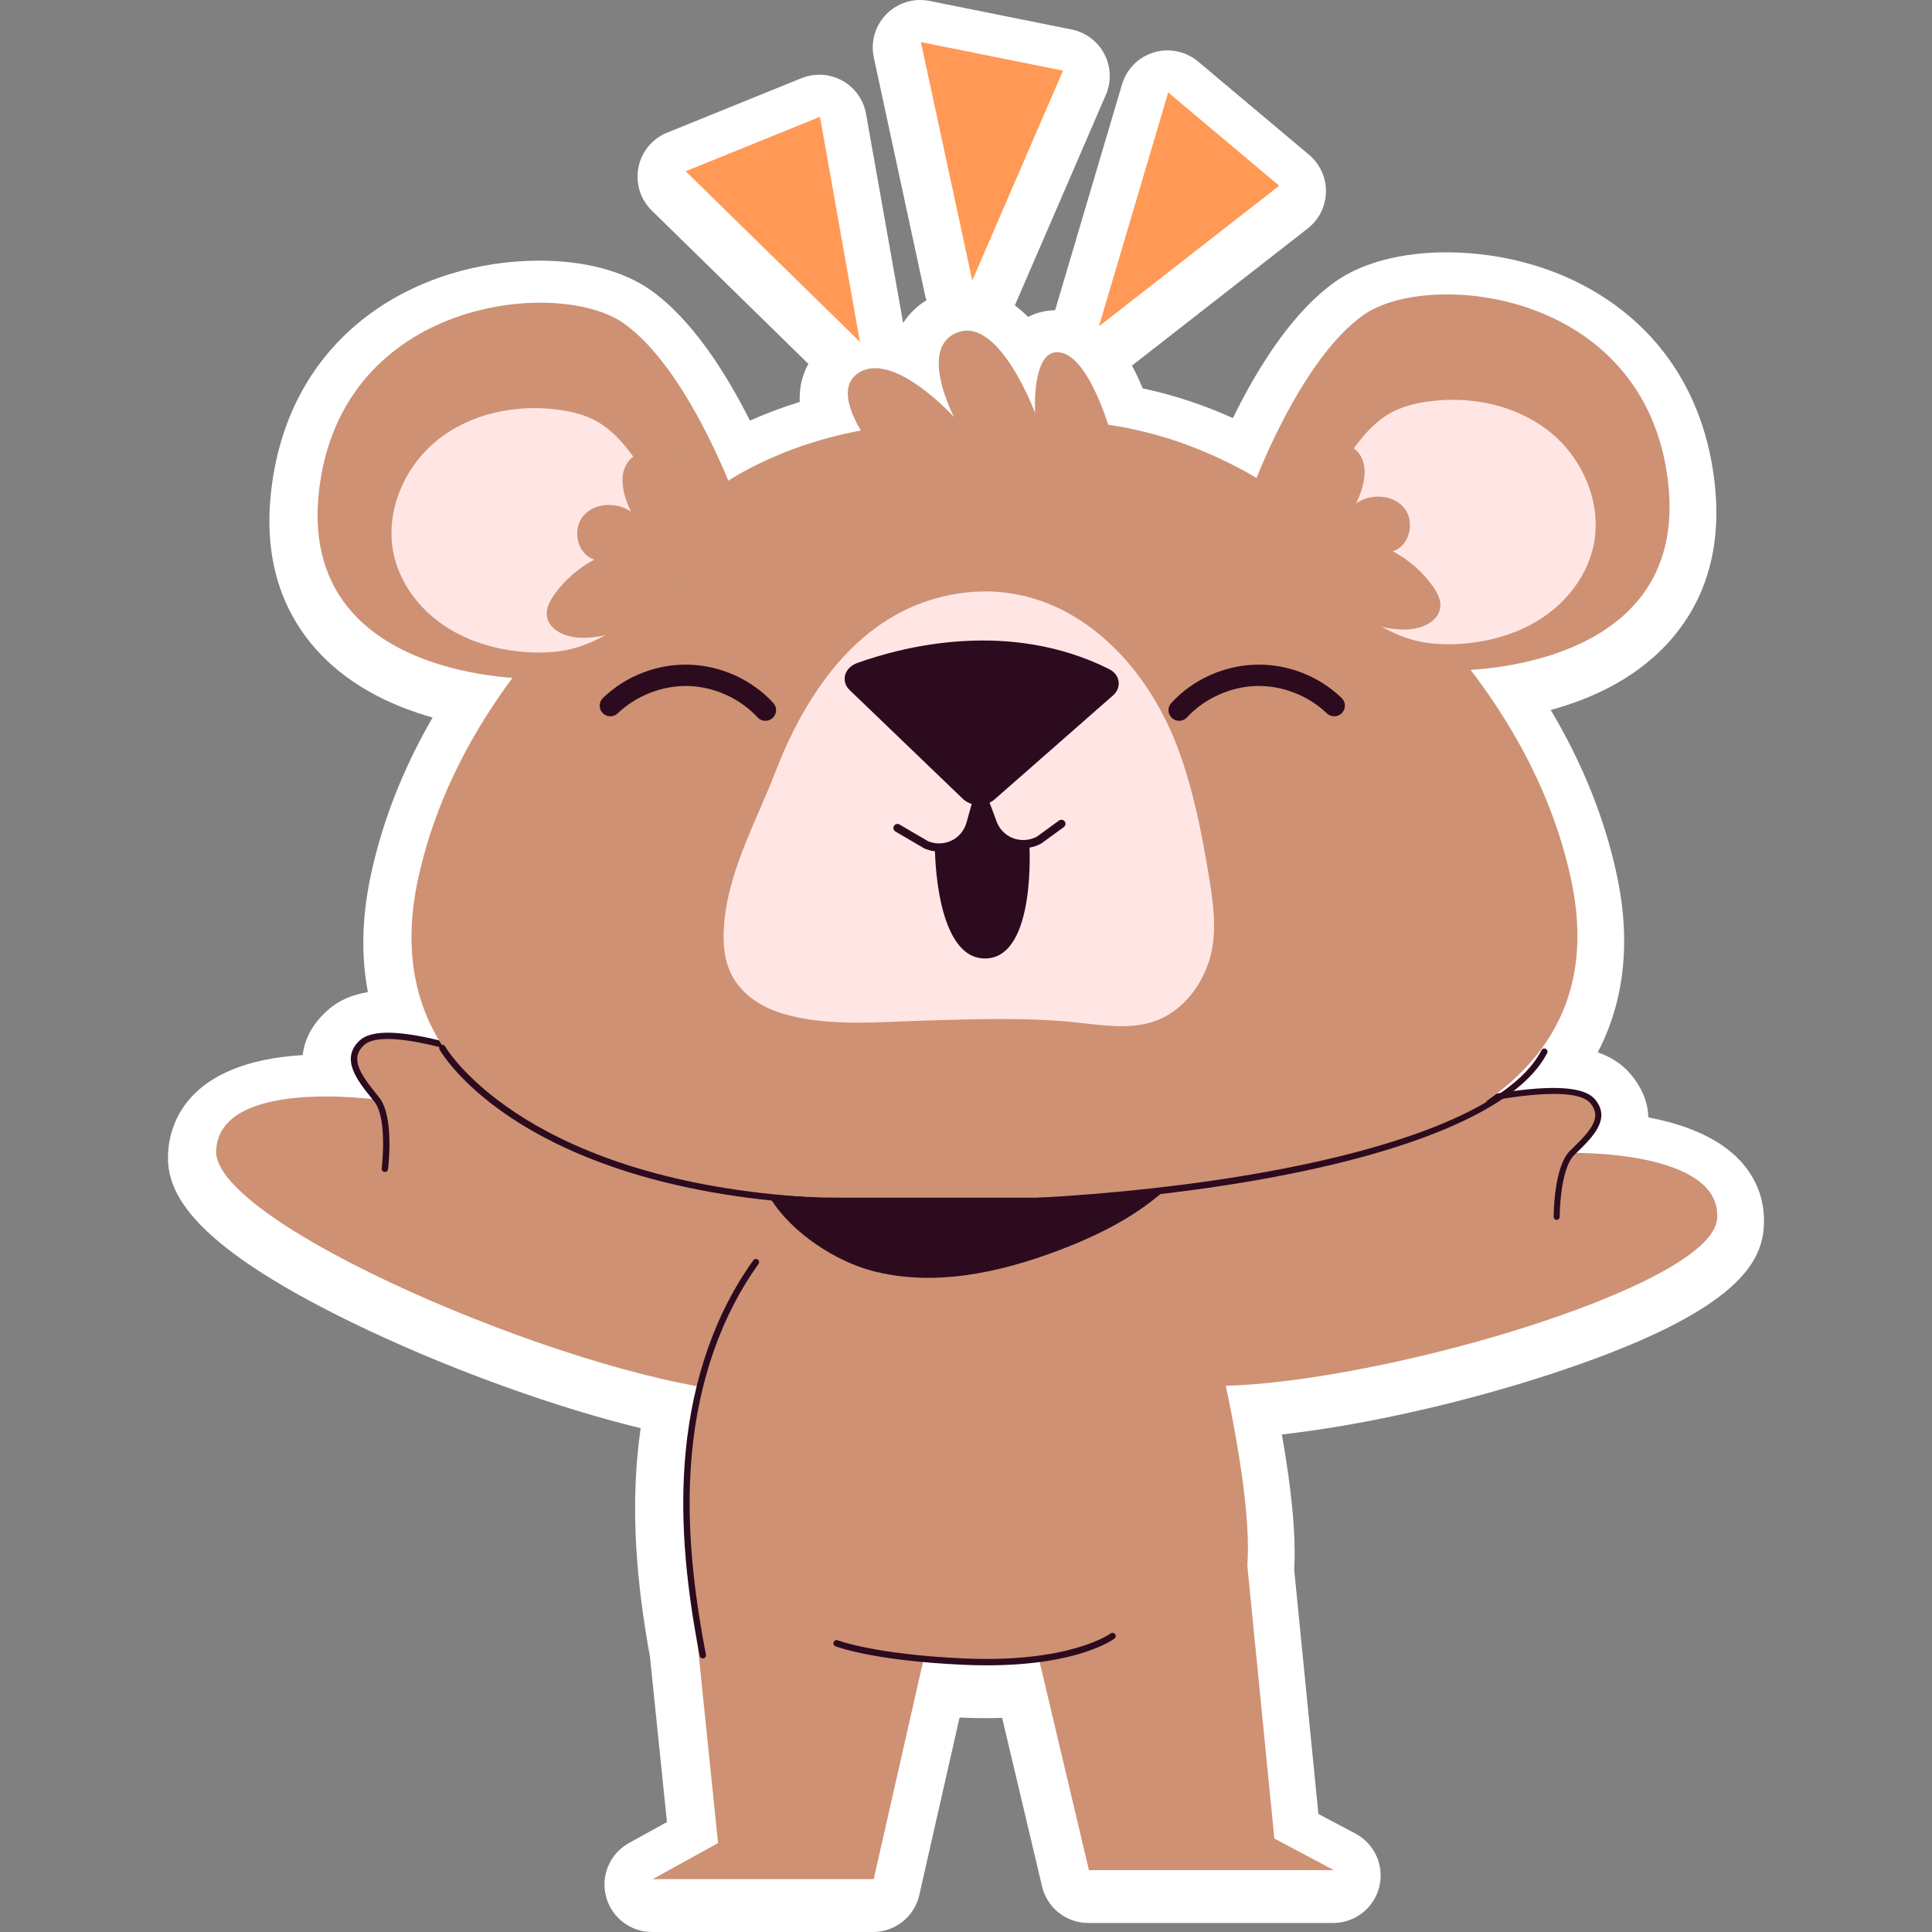 <?xml version="1.0" encoding="UTF-8" standalone="no"?>
<!-- Generator: Adobe Illustrator 26.2.1, SVG Export Plug-In . SVG Version: 6.00 Build 0)  -->

<svg
   version="1.1"
   id="Capa_1"
   x="0px"
   y="0px"
   viewBox="0 0 512 512"
   style="enable-background:new 0 0 512 512;"
   xml:space="preserve"
   width="512"
   height="512"
   sodipodi:docname="003-bear.svg"
   inkscape:version="1.4 (1:1.4+202410161351+e7c3feb100)"
   xmlns:inkscape="http://www.inkscape.org/namespaces/inkscape"
   xmlns:sodipodi="http://sodipodi.sourceforge.net/DTD/sodipodi-0.dtd"
   xmlns="http://www.w3.org/2000/svg"
   xmlns:svg="http://www.w3.org/2000/svg"><rect x="0" y="0" width="512" height="512" fill="#808080" stroke="none"/><defs
   id="defs34" /><sodipodi:namedview
   id="namedview34"
   pagecolor="#505050"
   bordercolor="#ffffff"
   borderopacity="1"
   inkscape:showpageshadow="0"
   inkscape:pageopacity="0"
   inkscape:pagecheckerboard="1"
   inkscape:deskcolor="#505050"
   inkscape:zoom="1.5683594"
   inkscape:cx="256"
   inkscape:cy="256"
   inkscape:window-width="1247"
   inkscape:window-height="1011"
   inkscape:window-x="50"
   inkscape:window-y="32"
   inkscape:window-maximized="0"
   inkscape:current-layer="g24" />
<g
   id="g34">
	<path
   style="fill:#FFFFFF;"
   d="M461.242,307.684c-5.916-6.434-15.274-9.82-24.42-11.562c-0.115-4.71-2.244-8.595-4.796-11.58   c-2.433-2.845-5.526-4.592-8.61-5.662c7.084-13.541,8.839-29.428,5.049-47.047c-3.208-14.919-9.073-29.545-17.502-43.68   c11.355-3.097,23.662-8.839,32.514-19.418c9.108-10.886,12.776-24.661,10.902-40.941c-4.843-42.085-39.205-60.924-71.11-60.924   c-11.816,0-22.216,2.735-29.286,7.699c-11.697,8.211-20.985,23.412-27.246,36.23c-7.83-3.529-15.669-6.11-23.901-7.877   c-0.912-2.194-1.862-4.203-2.853-6.033l46.573-36.332c2.992-2.334,4.771-5.893,4.839-9.689c0.069-3.793-1.579-7.416-4.485-9.857   l-29.412-24.71c-2.296-1.928-5.169-2.948-8.091-2.948c-1.211,0-2.43,0.174-3.62,0.532c-4.061,1.222-7.233,4.407-8.438,8.473   l-17.728,59.845c-2.524,0.052-4.952,0.654-7.145,1.781c-1.115-1.107-2.298-2.132-3.546-3.05c0.029-0.063,0.068-0.118,0.095-0.182   l24.041-55.612c1.506-3.484,1.358-7.459-0.401-10.823c-1.759-3.361-4.943-5.75-8.663-6.498l-37.66-7.574   C245.519,0.081,244.689,0,243.864,0c-3.332,0-6.568,1.326-8.955,3.745c-2.977,3.019-4.233,7.336-3.34,11.483l13.619,63.186   c0.084,0.391,0.223,0.758,0.342,1.134c-2.508,1.553-4.612,3.597-6.188,6.058l-9.833-55.426c-0.663-3.738-2.977-6.974-6.298-8.81   c-1.886-1.042-3.983-1.57-6.086-1.57c-1.601,0-3.206,0.305-4.725,0.921l-35.601,14.432c-3.93,1.593-6.793,5.06-7.614,9.22   c-0.822,4.162,0.509,8.454,3.539,11.423l41.498,40.634c-0.667,1.218-1.21,2.509-1.591,3.872c-0.555,1.988-0.788,4.063-0.702,6.221   c-4.532,1.392-8.916,3.038-13.191,4.95c-6.177-12.315-15.234-26.814-26.468-34.701c-7.069-4.964-17.47-7.699-29.286-7.699   c-31.905,0-66.267,18.839-71.111,60.924c-1.861,16.159,1.744,29.856,10.714,40.709c8.691,10.516,20.851,16.288,32.052,19.445   c-7.815,13.525-13.295,27.486-16.349,41.684c-2.378,11.054-2.637,21.447-0.789,31.09c-4.381,0.696-8.01,2.348-10.829,4.935   c-3.829,3.513-5.976,7.437-6.444,11.744c-31.144,1.902-35.373,18.722-35.694,26.196c-0.427,9.942,5.244,24.249,53.28,46.846   c23.27,10.945,50.145,20.534,71.974,25.842c-0.323,2.199-0.589,4.391-0.794,6.569c-1.533,16.21-0.498,33.389,3.255,54.021   l4.498,43.79l-10.05,5.543c-5.023,2.772-7.535,8.593-6.104,14.149c1.431,5.558,6.442,9.441,12.18,9.441h58.584   c5.874,0,10.966-4.065,12.265-9.793l10.674-47.043c0.071,0.002,0.14,0.006,0.21,0.01c2.298,0.104,4.6,0.158,6.841,0.158   c1.425,0,2.837-0.023,4.234-0.068l10.577,44.666c1.343,5.672,6.408,9.678,12.238,9.678h64.913c5.777,0,10.809-3.934,12.204-9.539   c1.395-5.607-1.208-11.441-6.31-14.147l-9.815-5.208l-6.411-64.744c0.495-8.792-0.576-20.597-3.262-35.821   c20.634-2.319,46.385-7.981,69.678-15.496c49.964-16.12,57.248-29.42,58.013-39.205   C467.929,318.78,465.797,312.637,461.242,307.684z"
   id="path1" />
	<g
   id="g33">
		<g
   id="g30">
			<g
   id="g3">
				<path
   style="fill:#CE9174;"
   d="M210.008,313.08c0,0-106.921-50.283-114.078-36.759c-4.589,8.673,3.934,15.103,3.934,15.103      s-41.749-5.908-42.582,13.488c-0.833,19.396,92.917,59.271,136.467,63.728S210.008,313.08,210.008,313.08z"
   id="path2" />
				<path
   style="fill:#2C0B1F;"
   d="M210.007,313.925c-0.117,0-0.236-0.024-0.351-0.077c-0.177-0.08-18.033-8.236-53.69-22.688      c-42.975-17.418-56.057-17.345-59.465-14.217c-3.834,3.519-1.08,7.591,3.229,12.959l0.797,0.997      c3.987,5.029,2.377,18.387,2.306,18.953c-0.057,0.464-0.486,0.798-0.942,0.733c-0.463-0.058-0.791-0.479-0.733-0.942      c0.016-0.132,1.596-13.219-1.954-17.695l-0.79-0.988c-3.72-4.634-8.349-10.401-3.054-15.261      c5.557-5.101,25.587-0.555,61.242,13.895c35.697,14.468,53.582,22.638,53.759,22.719c0.424,0.194,0.61,0.695,0.416,1.119      C210.634,313.742,210.327,313.925,210.007,313.925z"
   id="path3" />
			</g>
			<g
   id="g5">
				<path
   style="fill:#CE9174;"
   d="M310.806,313.3c0,0,106.062-34.997,111.236-21.491c3.318,8.661-5.413,13.724-5.413,13.724      s39.849-0.785,38.419,17.51c-1.43,18.295-93.945,45.026-135.319,44.245C278.355,366.507,310.806,313.3,310.806,313.3z"
   id="path4" />
				<path
   style="fill:#2C0B1F;"
   d="M412.542,323.284c-0.439,0-0.797-0.356-0.799-0.797c-0.001-0.539,0.01-13.258,4.325-17.522      l0.86-0.843c4.655-4.548,7.704-8.055,4.507-11.794c-2.843-3.322-15.109-4.881-57.421,6.562      c-35.111,9.498-52.791,15.114-52.966,15.17c-0.419,0.134-0.868-0.099-1.003-0.519c-0.134-0.42,0.098-0.869,0.519-1.003      c0.175-0.056,17.888-5.683,53.034-15.189c35.104-9.496,54.42-11.477,59.05-6.059c4.416,5.163-0.585,10.048-4.604,13.973      l-0.854,0.837c-3.841,3.796-3.852,16.257-3.851,16.383c0.001,0.44-0.355,0.799-0.797,0.801      C412.544,323.284,412.543,323.284,412.542,323.284z"
   id="path5" />
			</g>
			<g
   id="g9">
				<g
   id="g6">
					<polygon
   style="fill:#CE9174;"
   points="181.324,401.153 190.291,488.432 172.955,497.997 231.54,497.997 247.68,426.859             "
   id="polygon5" />
					<polygon
   style="fill:#CE9174;"
   points="328.085,389.944 337.719,487.237 353.492,495.606 288.579,495.606 271.592,423.87             "
   id="polygon6" />
				</g>
				<g
   id="g7">
					<path
   style="fill:#CE9174;"
   d="M328.376,423.924c-10.747,19.264-81.885,15.853-81.885,15.853s-64.28,1.866-64.877-41.17       c-0.386-28.263,12.529-58.575,23.276-75.161c5.619-8.65,9.904-13.924,9.904-13.924l94.458-2.828c0,0,1.212,3.993,3.073,10.53       C319.666,343.043,336.963,408.569,328.376,423.924z"
   id="path6" />
					<path
   style="fill:#2C0B1F;"
   d="M313.204,310.814c-0.909,1.046-1.854,2.057-2.834,3.013c-8.36,8.154-19.02,13.44-29.893,17.571       c-15.847,5.989-33.316,9.724-49.644,5.304c-9.126-2.472-20.82-9.688-26.684-19.141c5.704-9.381,10.053-15.099,10.053-15.099       l95.882-3.067C310.085,299.394,311.314,303.724,313.204,310.814z"
   id="path7" />
				</g>
				<path
   style="fill:#2C0B1F;"
   d="M261.522,441.33c-1.984,0-4.07-0.046-6.26-0.145c-23.8-1.077-33.465-4.753-33.864-4.908      c-0.435-0.17-0.649-0.659-0.48-1.093c0.169-0.436,0.655-0.652,1.094-0.481c0.096,0.037,9.863,3.733,33.327,4.795      c28.098,1.269,38.877-6.527,38.982-6.606c0.373-0.28,0.903-0.205,1.182,0.168c0.28,0.372,0.207,0.899-0.164,1.181      C294.926,434.552,285.662,441.33,261.522,441.33z"
   id="path8" />
				<path
   style="fill:#2C0B1F;"
   d="M186.251,439.508c-0.396,0-0.75-0.28-0.828-0.685c-4.048-20.916-5.231-38.078-3.726-54.01      c1.848-19.547,8.049-37.12,17.936-50.82c0.272-0.378,0.799-0.466,1.179-0.19c0.378,0.272,0.464,0.801,0.19,1.179      c-9.71,13.457-15.804,30.743-17.623,49.99c-1.49,15.767-0.313,32.776,3.702,53.531c0.089,0.458-0.211,0.9-0.669,0.989      C186.358,439.503,186.305,439.508,186.251,439.508z"
   id="path9" />
			</g>
			<g
   id="g29">
				<g
   id="g26">
					<path
   style="fill:#CE9174;"
   d="M416.35,233.051c-14.668-68.207-85.809-107.811-85.809-107.811       c-25.25-13.863-44.67-14.118-67.223-14.668c-18.152,1.65-41.491,0.805-66.74,14.668c0,0-71.141,39.604-85.809,107.811       c-14.668,68.207,68.207,84.342,111.478,84.342c12.611,0,22.34,0,29.819,0c18.183,0,22.987,0,22.987,0       c7.479,0,15.945-0.63,28.528-1.481C346.236,313.025,431.018,301.258,416.35,233.051z"
   id="path10" />
					<path
   style="fill:#CE9174;"
   d="M231.415,118.822c0,0-12.651-15.402-3.3-20.352c9.351-4.95,24.753,12.101,24.753,12.101       s-9.901-18.702,1.1-22.552c11.001-3.85,20.352,21.452,20.352,21.452s-1.1-18.152,7.151-15.952       c8.251,2.2,13.751,24.202,13.751,24.202L231.415,118.822z"
   id="path11" />
					<g
   id="g14">
						<g
   id="g13">
							<path
   style="fill:#CE9174;"
   d="M141.389,179.878c0,0-62.706,1.1-56.839-49.872c5.867-50.972,63.44-56.473,80.675-44.371         c17.235,12.101,29.703,46.571,29.703,46.571L141.389,179.878z"
   id="path12" />
							<path
   style="fill:#FFE6E5;"
   d="M167.099,120.04c-2.452-3.232-5.266-6.287-8.791-8.295c-3.117-1.775-6.668-2.658-10.221-3.147         c-11.344-1.562-23.494,0.971-32.372,8.202c-8.879,7.231-13.902,19.43-11.27,30.574c1.777,7.525,6.818,14.076,13.229,18.398         c6.411,4.321,14.107,6.515,21.82,7.044c4.797,0.329,9.695,0.027,14.254-1.504c9.419-3.163,21.16-12.03,24.241-21.956         C180.903,139.967,172.454,127.096,167.099,120.04z"
   id="path13" />
						</g>
						<path
   style="fill:#CE9174;"
   d="M180.126,120.982c-4.376-2.003-10.267-2.629-13.384,1.038c-3.11,3.659-1.596,9.25,0.477,13.581        c-3.839-2.684-9.752-2.41-12.723,1.211c-2.971,3.622-1.465,10.181,3.038,11.474c-4.176,2.199-7.83,5.38-10.585,9.212        c-1.166,1.622-2.209,3.507-2.043,5.499c0.333,3.994,5.118,5.969,9.124,6.036c8.908,0.148,17.174-4.649,24.026-10.343        c6.207-5.158,13.414-12.343,15.639-20.398C195.792,130.699,186.311,123.813,180.126,120.982z"
   id="path14" />
					</g>
					<g
   id="g17">
						<g
   id="g16">
							<path
   style="fill:#CE9174;"
   d="M385.227,177.678c0,0,62.707,1.1,56.839-49.872c-5.867-50.972-63.44-56.472-80.675-44.371         c-17.235,12.101-29.703,46.571-29.703,46.571L385.227,177.678z"
   id="path15" />
							<path
   style="fill:#FFE6E5;"
   d="M359.516,117.84c2.452-3.232,5.266-6.287,8.791-8.295c3.117-1.775,6.668-2.658,10.221-3.147         c11.344-1.562,23.494,0.971,32.372,8.202c8.879,7.231,13.902,19.43,11.27,30.575c-1.777,7.525-6.818,14.076-13.229,18.398         c-6.411,4.321-14.107,6.515-21.82,7.044c-4.797,0.329-9.695,0.027-14.254-1.504c-9.419-3.163-21.16-12.03-24.241-21.956         C345.712,137.767,354.161,124.896,359.516,117.84z"
   id="path16" />
						</g>
						<path
   style="fill:#CE9174;"
   d="M346.489,118.782c4.376-2.003,10.267-2.629,13.384,1.038c3.11,3.659,1.596,9.25-0.477,13.581        c3.839-2.684,9.752-2.411,12.723,1.211c2.971,3.622,1.465,10.181-3.038,11.474c4.176,2.199,7.83,5.38,10.585,9.212        c1.166,1.622,2.209,3.507,2.043,5.499c-0.333,3.993-5.118,5.969-9.124,6.036c-8.908,0.148-17.174-4.65-24.026-10.344        c-6.207-5.158-13.414-12.343-15.639-20.398C330.823,128.499,340.304,121.613,346.489,118.782z"
   id="path17" />
					</g>
					<g
   id="g25">
						<g
   id="g24">
							
							
							<g
   id="g23">
								<path
   style="fill:#FFE6E5;"
   d="M233.82,165.156c-13.443,9.041-22.439,24.15-28.278,39.282          c-5.157,13.364-12.622,26.405-13.681,40.962c-0.33,4.531,0.039,9.263,2.186,13.266c2.638,4.919,7.699,8.177,13.028,9.839          c11.913,3.715,25.8,2.302,38.08,1.957c13.406-0.377,26.863-0.899,40.23,0.513c7.099,0.75,14.524,2.002,21.185-0.564          c8.377-3.227,13.919-12.081,14.926-20.752c0.691-5.951-0.209-11.961-1.194-17.87c-1.902-11.418-4.144-22.846-8.224-33.679          c-9.881-26.238-33.432-47.387-63.042-39.813C243.422,159.734,238.366,162.098,233.82,165.156z"
   id="path20" />
								<path
   style="fill:#2C0B1F;"
   d="M227.187,175.697c12.432-4.451,40.292-11.56,66.695,1.591          c2.996,1.492,3.462,4.915,1.07,7.014l-31.397,27.561c-2.29,2.01-6.206,1.938-8.384-0.154l-29.986-28.813          C222.743,180.548,223.737,176.932,227.187,175.697z"
   id="path21" />
								<path
   style="fill:#2C0B1F;"
   d="M248.908,225.667c-0.361,0-0.725-0.02-1.091-0.061c-0.883-0.08-1.82-0.322-2.765-0.717          c-0.044-0.019-0.087-0.04-0.128-0.064l-7.632-4.466c-0.514-0.3-0.687-0.96-0.386-1.474c0.3-0.513,0.961-0.686,1.474-0.386          l7.568,4.429c0.719,0.294,1.419,0.474,2.085,0.534c3.701,0.411,7.097-1.89,8.099-5.473l2.581-9.214          c0.126-0.449,0.526-0.767,0.992-0.786c0.5-0.003,0.893,0.264,1.055,0.701l3.354,9.025c1.287,3.459,4.846,5.462,8.471,4.763          c0.75-0.128,1.512-0.395,2.229-0.779l5.84-4.253c0.481-0.352,1.154-0.245,1.505,0.236c0.35,0.481,0.244,1.155-0.237,1.505          l-5.897,4.296c-0.037,0.027-0.077,0.053-0.117,0.075c-0.955,0.521-1.943,0.871-2.937,1.04          c-4.637,0.893-9.22-1.681-10.875-6.132l-2.201-5.921l-1.688,6.025C257.02,222.819,253.208,225.667,248.908,225.667z"
   id="path22" />
								<path
   style="fill:#2C0B1F;"
   d="M261.24,254.005c-13.472,0.32-13.472-29.187-13.472-29.187l0.17-0.283          c4.051,0.452,8.065-2.073,9.233-6.256l2.581-9.214l3.354,9.025c1.507,4.051,5.69,6.218,9.685,5.445          C272.79,223.537,274.712,253.685,261.24,254.005z"
   id="path23" />
							</g>
						</g>
					</g>
				</g>
				
				<g
   id="g28">
					<path
   style="fill:#2C0B1F;"
   d="M312.487,191.023c-0.687,0-1.375-0.249-1.919-0.752c-1.146-1.061-1.215-2.849-0.154-3.994       c5.732-6.193,13.858-9.885,22.292-10.129c8.408-0.259,16.761,2.971,22.842,8.822c1.125,1.083,1.159,2.872,0.076,3.997       c-1.083,1.124-2.87,1.158-3.996,0.077c-4.919-4.734-11.921-7.444-18.758-7.245c-6.825,0.198-13.669,3.308-18.308,8.319       C314.006,190.718,313.247,191.023,312.487,191.023z"
   id="path27" />
					<path
   style="fill:#2C0B1F;"
   d="M202.85,191.023c-0.761,0-1.519-0.305-2.075-0.906c-4.639-5.011-11.482-8.121-18.308-8.319       c-6.805-0.195-13.838,2.511-18.758,7.245c-1.126,1.082-2.914,1.047-3.996-0.077c-1.083-1.125-1.049-2.914,0.076-3.997       c6.081-5.851,14.389-9.07,22.842-8.822c8.434,0.245,16.56,3.937,22.292,10.129c1.061,1.146,0.991,2.934-0.154,3.994       C204.225,190.774,203.536,191.023,202.85,191.023z"
   id="path28" />
				</g>
			</g>
			<path
   style="fill:#2C0B1F;"
   d="M245.309,320c-12.923,0-25.438-0.487-36.986-1.484c-37.586-3.247-60.515-14.001-73.13-22.45     c-13.748-9.208-18.495-17.559-18.69-17.909c-0.227-0.407-0.08-0.921,0.327-1.148s0.921-0.081,1.148,0.326     c0.187,0.332,19.447,33.361,90.489,39.498c68.688,5.933,183.498-6.399,200.041-38.512c0.215-0.414,0.722-0.576,1.138-0.364     c0.415,0.214,0.578,0.723,0.364,1.138c-7.554,14.662-35.973,26.802-80.022,34.183C303.74,317.674,273.555,320,245.309,320z"
   id="path29" />
		</g>
		<g
   id="g32"
   style="fill:#ff9955">
			<polygon
   style="fill:#ff9955"
   points="227.89,90.604 181.706,45.382 217.306,30.949    "
   id="polygon30" />
			<polygon
   style="fill:#ff9955"
   points="257.663,74.337 244.044,11.151 281.705,18.725    "
   id="polygon31" />
			<polygon
   style="fill:#ff9955"
   points="291.23,86.481 309.589,24.505 339.001,49.216    "
   id="polygon32" />
		</g>
	</g>
</g>















</svg>

